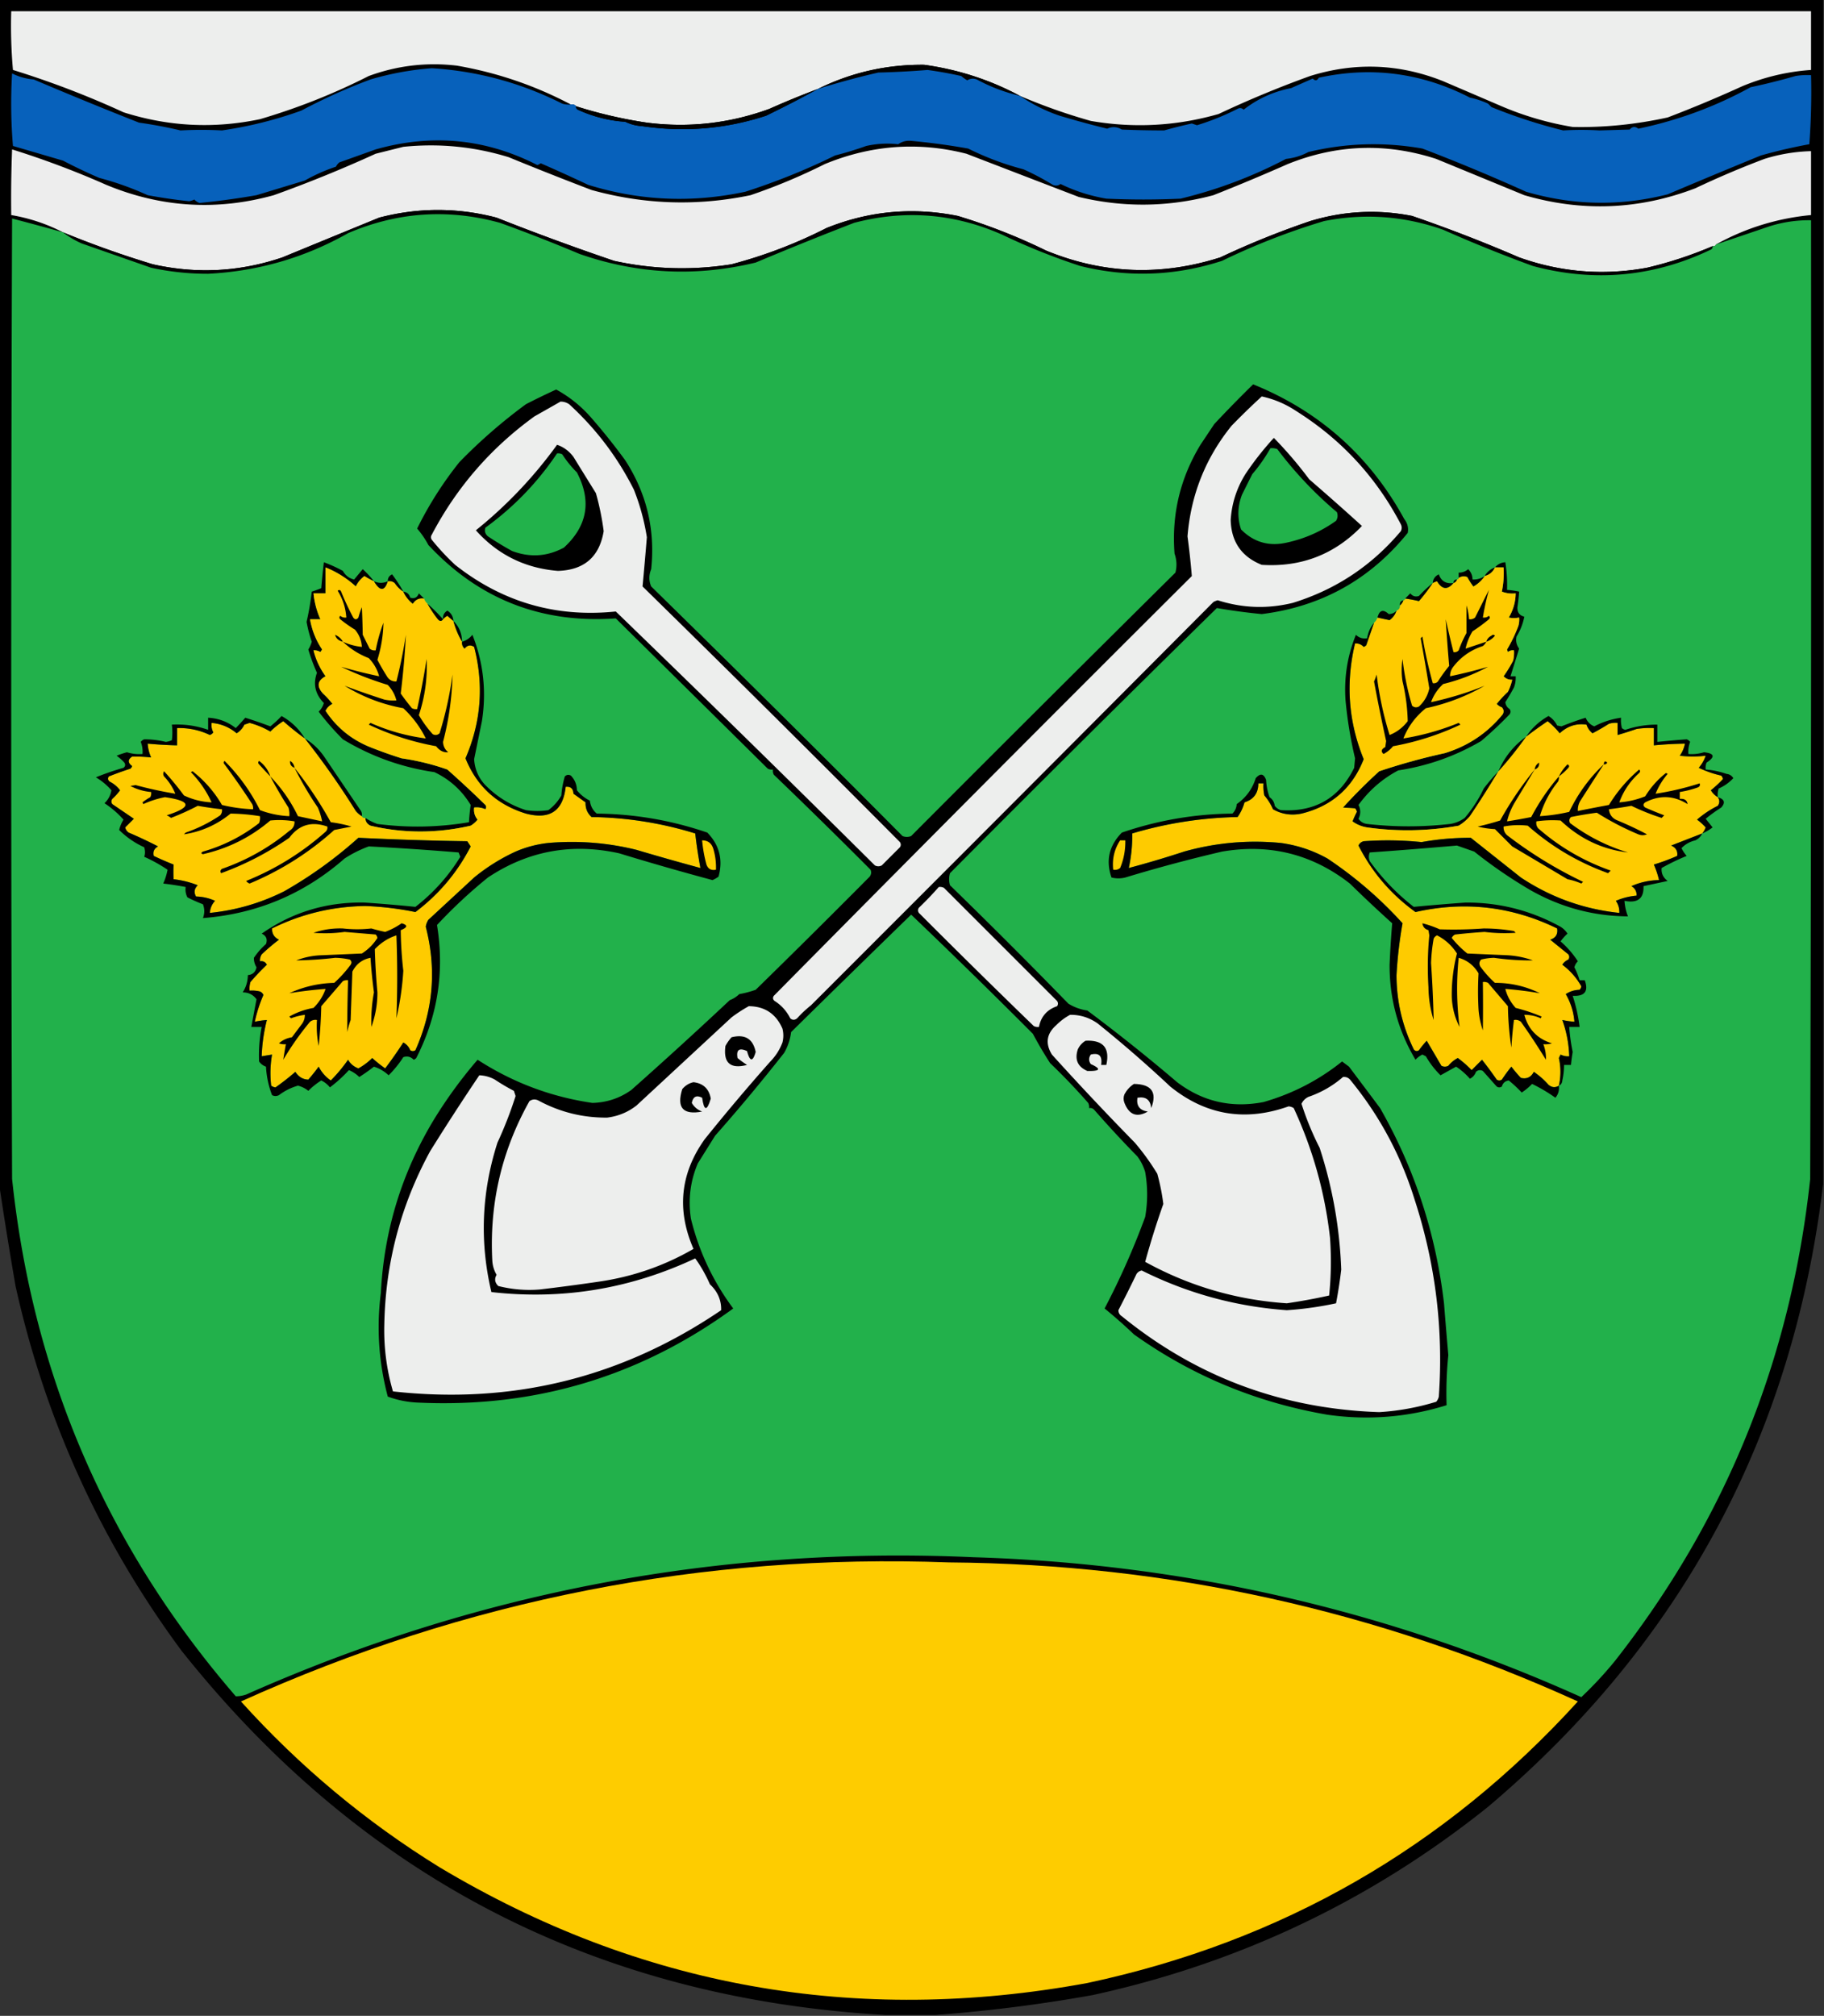 <svg xmlns="http://www.w3.org/2000/svg" width="1056" height="1167" style="shape-rendering:geometricPrecision;text-rendering:geometricPrecision;image-rendering:optimizeQuality;fill-rule:evenodd;clip-rule:evenodd"><rect width="100%" height="100%" fill="#333333" stroke="none"/><path style="opacity:1" d="M-.5-.5h1056v686c-17.5 145.783-82.171 265.95-194 360.5-67.571 54.11-143.904 90.45-229 109-30.335 5.42-60.668 9.26-91 11.5h-29c-167.557-9.65-303.391-79.98-407.5-211-46.857-63.394-78.857-133.727-96-211a2579.057 2579.057 0 0 1-9.5-59V-.5z"/><path style="opacity:1" fill="#edeeed" d="M590.5 55.5c-17.322-9.273-35.822-15.273-55.5-18-21.734-.19-42.234 4.476-61.5 14a501.852 501.852 0 0 0-28 11.5c-23.002 8.422-46.669 11.089-71 8a261.46 261.46 0 0 1-41-9.5c-.709-.904-1.709-1.237-3-1-20.668-10.946-42.668-18.446-66-22.5-17.492-2.057-34.492-.057-51 6-20.164 10.242-41.164 18.575-63 25-26.715 5.601-53.049 4.268-79-4a521.788 521.788 0 0 0-64-24.5 289.875 289.875 0 0 1-1-34h1042v34c-13.84.959-27.17 4.125-40 9.5a736.931 736.931 0 0 1-43 18c-18.41 4.05-36.743 5.883-55 5.5a179.024 179.024 0 0 1-40-11.5 41924.264 41924.264 0 0 0-35-15c-25.294-10.103-50.961-11.103-77-3a610.167 610.167 0 0 0-53 22c-24.35 6.98-49.017 8.314-74 4a332.54 332.54 0 0 1-41-14.5z"/><path style="opacity:1" d="M590.5 55.5a100.504 100.504 0 0 1-25-9.5c-1.941-.743-3.774-.576-5.5.5a20.477 20.477 0 0 1-3.5-2.5 238.358 238.358 0 0 0-19.5-3.5 504.115 504.115 0 0 1-28.5 1.5 449.453 449.453 0 0 0-35 9.5c19.266-9.524 39.766-14.19 61.5-14 19.678 2.727 38.178 8.727 55.5 18z"/><path style="opacity:1" fill="#0761bb" d="M330.5 60.5c1.291-.237 2.291.096 3 1-.131.876.202 1.543 1 2 8.861 4.043 18.028 6.377 27.5 7 3.085 1.479 6.252 2.312 9.5 2.5 24.559 3.662 48.559 1.662 72-6a631.53 631.53 0 0 0 30-15.5 449.453 449.453 0 0 1 35-9.5 504.115 504.115 0 0 0 28.5-1.5c6.34.86 12.84 2.026 19.5 3.5a20.477 20.477 0 0 0 3.5 2.5c1.726-1.076 3.559-1.243 5.5-.5a100.504 100.504 0 0 0 25 9.5c7.065 4.864 14.731 8.697 23 11.5a567.967 567.967 0 0 0 27.5 7.5c2.877-1.33 5.711-1.164 8.5.5 8.273.337 16.44.504 24.5.5a278.781 278.781 0 0 1 16-4l3 1a145.75 145.75 0 0 0 23.5-9.5c1.284-.684 2.451-.517 3.5.5 8.107-6.33 17.274-10.498 27.5-12.5 4.132-1.825 8.299-3.659 12.5-5.5 1.412 1.423 2.579 1.256 3.5-.5 30.438-6.671 59.604-2.838 87.5 11.5a49.583 49.583 0 0 1 10.5 3.5l2 2A301.24 301.24 0 0 0 905 75.5a180.728 180.728 0 0 1 21 0l17.5-.5c1.49-1.772 3.157-1.939 5-.5 23.042-4.823 44.709-12.823 65-24a377.986 377.986 0 0 0 26-6.5c2.98-.498 5.98-.665 9-.5.33 13.35 0 26.683-1 40a301.007 301.007 0 0 0-28 6.5 4559.099 4559.099 0 0 0-54 22.5c-27.515 6.969-54.848 6.469-82-1.5a1108.303 1108.303 0 0 0-60-25c-22.239-3.895-44.239-3.228-66 2-4.031 2.175-8.364 3.508-13 4a263.408 263.408 0 0 1-61 23 462.27 462.27 0 0 1-43 0c-9.297-1.575-18.13-4.408-26.5-8.5-1.388 1.054-2.888 1.22-4.5.5a145.427 145.427 0 0 0-17-9 164.74 164.74 0 0 1-32-12 392.11 392.11 0 0 0-33.5-4.5c-2.609-.125-4.942.542-7 2-6.162-.697-12.329-.363-18.5 1a197.238 197.238 0 0 1-18 5.5c-16.641 8.203-33.975 15.203-52 21-30.884 6.596-61.218 5.262-91-4A1001.378 1001.378 0 0 0 313 94.5a3.942 3.942 0 0 1-2 1c-29.801-15.23-60.968-18.23-93.5-9a6069.007 6069.007 0 0 1-21 7.5 7.253 7.253 0 0 0-2 2.5 101.531 101.531 0 0 0-18 8c-9.278 2.822-18.611 5.656-28 8.5a433.119 433.119 0 0 1-33 4.5 7.293 7.293 0 0 1-3-2c-.946.487-1.946.82-3 1a309.061 309.061 0 0 1-24-3.5 174.186 174.186 0 0 0-28-10 304.527 304.527 0 0 1-21-10c-9.68-2.844-19.347-5.677-29-8.5a294.562 294.562 0 0 1-.5-42A33.659 33.659 0 0 0 19.5 46a2480.148 2480.148 0 0 0 61 25 260.341 260.341 0 0 1 24 4.5c8.043-.43 16.043-.43 24 0a232.35 232.35 0 0 0 46-11.5 333.784 333.784 0 0 1 40-18 169.385 169.385 0 0 1 35.5-6.5c26.452 1.632 51.618 8.465 75.5 20.5 1.634.493 3.301.66 5 .5z"/><path style="opacity:1" d="M473.5 51.5a631.53 631.53 0 0 1-30 15.5c-23.441 7.662-47.441 9.662-72 6-3.248-.188-6.415-1.021-9.5-2.5-9.472-.623-18.639-2.957-27.5-7-.798-.457-1.131-1.124-1-2a261.46 261.46 0 0 0 41 9.5c24.331 3.089 47.998.422 71-8a501.852 501.852 0 0 1 28-11.5z"/><path style="opacity:1" fill="#ededed" d="M993.5 141.5c-.342.838-1.008 1.172-2 1a230.495 230.495 0 0 1-38 12.5c-25.228 4.615-49.895 2.615-74-6a867.454 867.454 0 0 0-62-24c-19.932-3.911-39.599-2.911-59 3a496.471 496.471 0 0 0-52 21c-34.31 10.947-67.977 9.613-101-4a338.156 338.156 0 0 0-51-20c-26.081-5.223-51.414-2.889-76 7a274.615 274.615 0 0 1-55 21c-22.782 3.606-45.449 2.94-68-2a1459.371 1459.371 0 0 1-68-25c-22.665-5.926-45.332-5.926-68 0a32826.48 32826.48 0 0 0-56 23c-24.609 8.36-49.609 9.693-75 4a569.296 569.296 0 0 1-52-18.5c-9.383-4.854-19.383-8.187-30-10-.167-12.671 0-25.338.5-38A512.44 512.44 0 0 1 61.5 107c31.694 13.155 64.027 15.155 97 6a759.167 759.167 0 0 0 59-24l16-4c20.777-2.127 41.11-.127 61 6a2089.556 2089.556 0 0 0 48 19c30.447 8.431 61.114 9.431 92 3a339.849 339.849 0 0 0 43-18c26.876-11.075 54.21-13.075 82-6a111860.37 111860.37 0 0 0 65 25c26.082 6.27 52.082 5.937 78-1 14.408-5.7 28.741-11.7 43-18 28.319-11.416 56.986-12.416 86-3l51 21c33.497 9.769 66.497 8.436 99-4a526.29 526.29 0 0 1 40-17 98.62 98.62 0 0 1 27-4.5v37c-19.64 1.882-37.97 7.548-55 17z"/><path style="opacity:1" d="M991.5 142.5c.131.876-.202 1.543-1 2-33.095 15.842-67.429 19.009-103 9.5a823.075 823.075 0 0 1-52-21c-22.508-7.985-45.508-9.652-69-5a396.544 396.544 0 0 0-59 23c-27.038 8.799-54.371 9.799-82 3a369.82 369.82 0 0 1-45-18c-27.833-12.417-56.499-14.75-86-7a2108.162 2108.162 0 0 0-57 23c-34.504 8.367-68.504 6.7-102-5a973.922 973.922 0 0 0-46-18c-30.065-8.288-59.399-6.288-88 6-25.079 14.189-52.079 22.023-81 23.5a154.179 154.179 0 0 1-33-3.5l-40-14c-4.01-1.711-7.676-3.878-11-6.5a569.296 569.296 0 0 0 52 18.5c25.391 5.693 50.391 4.36 75-4a32826.48 32826.48 0 0 1 56-23c22.668-5.926 45.335-5.926 68 0a1459.371 1459.371 0 0 0 68 25c22.551 4.94 45.218 5.606 68 2a274.615 274.615 0 0 0 55-21c24.586-9.889 49.919-12.223 76-7a338.156 338.156 0 0 1 51 20c33.023 13.613 66.69 14.947 101 4a496.471 496.471 0 0 1 52-21c19.401-5.911 39.068-6.911 59-3a867.454 867.454 0 0 1 62 24c24.105 8.615 48.772 10.615 74 6a230.495 230.495 0 0 0 38-12.5z"/><path style="opacity:1" fill="#22b14b" d="M991.5 142.5c.992.172 1.658-.162 2-1 10.3-3.475 20.63-6.975 31-10.5a75.79 75.79 0 0 1 24-3.5c.17 185 0 370-.5 555-11.14 104.155-48.805 197.155-113 279a220.796 220.796 0 0 1-19.5 21c-111.808-50.282-229.141-77.282-352-81-146.623-6.556-286.957 19.944-421 79.5-2.029.681-4.029 1.014-6 1C62.142 896.011 18.975 796.178 7 682.5a77283.864 77283.864 0 0 1 0-556c9.886 2.575 19.72 5.241 29.5 8 3.324 2.622 6.99 4.789 11 6.5l40 14a154.179 154.179 0 0 0 33 3.5c28.921-1.477 55.921-9.311 81-23.5 28.601-12.288 57.935-14.288 88-6a973.922 973.922 0 0 1 46 18c33.496 11.7 67.496 13.367 102 5a2108.162 2108.162 0 0 1 57-23c29.501-7.75 58.167-5.417 86 7a369.82 369.82 0 0 0 45 18c27.629 6.799 54.962 5.799 82-3a396.544 396.544 0 0 1 59-23c23.492-4.652 46.492-2.985 69 5a823.075 823.075 0 0 0 52 21c35.571 9.509 69.905 6.342 103-9.5.798-.457 1.131-1.124 1-2z"/><path style="opacity:1" d="M725.5 222.5c38.422 15.587 67.588 41.587 87.5 78 1.885 2.414 2.552 5.081 2 8-21.836 27.002-50.003 42.669-84.5 47a353.023 353.023 0 0 1-26-3.5A16757.318 16757.318 0 0 0 550 505.5a12.494 12.494 0 0 0 0 7 3497.317 3497.317 0 0 1 68.5 68.5c3.345 2.091 7.012 3.424 11 4a1018.972 1018.972 0 0 1 52 41.5c14.834 11.248 31.5 15.081 50 11.5 16.806-4.819 31.973-12.652 45.5-23.5 1.338 1.006 2.671 2.006 4 3 6.06 8.045 12.06 16.045 18 24 19.933 34.939 32.266 72.606 37 113a3928.263 3928.263 0 0 0 2.5 30 218.67 218.67 0 0 0-1 29c-22.519 7.003-45.519 8.837-69 5.5-41.08-7.066-78.414-22.566-112-46.5a285.415 285.415 0 0 0-17-15 439.181 439.181 0 0 0 23.5-53c1.507-8.696 1.507-17.363 0-26a28.53 28.53 0 0 0-4.5-9 659 659 0 0 1-25-27c-.825-.886-1.825-1.219-3-1a4.934 4.934 0 0 0-.5-3 358.415 358.415 0 0 0-22-23 219.124 219.124 0 0 1-10-17 4047.886 4047.886 0 0 0-70.5-69 15388.803 15388.803 0 0 0-69.5 68 31.941 31.941 0 0 1-4 12 1080.555 1080.555 0 0 1-40 48l-10 16c-4.349 10.214-5.682 20.881-4 32 4.67 19.006 12.837 36.339 24.5 52-54.027 39.39-114.694 57.556-182 54.5-6.23-.204-12.23-1.371-18-3.5-5.236-19.777-6.569-39.777-4-60 1.812-35.856 11.979-69.19 30.5-100a266.616 266.616 0 0 1 25.5-35c20.345 13.171 42.512 21.504 66.5 25 8.34-.239 15.84-2.739 22.5-7.5a2737.915 2737.915 0 0 0 57-52 15.872 15.872 0 0 0 5.5-3.5 58.03 58.03 0 0 0 9.5-2.5 6146.344 6146.344 0 0 0 66-65.5c.928-1.268 1.095-2.601.5-4a3438.75 3438.75 0 0 0-56-55 4.934 4.934 0 0 1-.5-3 4.934 4.934 0 0 1-3-.5 108697.172 108697.172 0 0 0-88-87c-43.08 3.041-79.246-11.126-108.5-42.5a50.67 50.67 0 0 0-6.5-9.5 210.203 210.203 0 0 1 24.5-38.5 308.243 308.243 0 0 1 38.5-33.5 422.385 422.385 0 0 1 17.5-8.5c7.55 4.124 14.217 9.457 20 16a358.354 358.354 0 0 1 20 25c12.4 19.208 17.4 40.208 15 63-1.397 3.432-1.397 6.765 0 10A14808.583 14808.583 0 0 1 522.5 484c1.667.667 3.333.667 5 0a32811.81 32811.81 0 0 1 153-152.5c.952-3.661.785-7.328-.5-11-1.763-22.614 3.237-43.614 15-63l8-12a728.541 728.541 0 0 1 22.5-23z"/><path style="opacity:1" fill="#edeeed" d="M730.5 229.5c7.158 1.557 13.825 4.39 20 8.5 26.082 16.414 46.249 38.247 60.5 65.5.667 1.333.667 2.667 0 4-16.776 19.969-37.609 33.803-62.5 41.5-14.644 3.595-29.144 3.095-43.5-1.5-.873.235-1.707.569-2.5 1a121828.023 121828.023 0 0 1-233 233.5 67.02 67.02 0 0 0-8 7.5c-1.391 1.145-2.724 1.145-4 0-2.083-4.17-5.083-7.504-9-10-1.083-.865-1.249-1.865-.5-3a41461.361 41461.361 0 0 1 242-243 437.359 437.359 0 0 0-2.5-23c1.957-24.055 10.457-45.389 25.5-64a418.271 418.271 0 0 1 17.5-17z"/><path style="opacity:1" fill="#edeeed" d="M324.5 232.5c1.808-.009 3.475.491 5 1.5 15.566 14.226 28.066 30.726 37.5 49.5a128.533 128.533 0 0 1 7.5 27.5 2334.918 2334.918 0 0 1-2.5 28.5 15532.806 15532.806 0 0 1 149 148c.667 1 .667 2 0 3L510.5 501c-1.333.667-2.667.667-4 0a15538.41 15538.41 0 0 0-150-147c-34.62 3.594-65.62-5.406-93-27a138.27 138.27 0 0 1-13.5-14.5c-.667-1-.667-2 0-3 14.411-27.42 34.244-50.253 59.5-68.5a4616.632 4616.632 0 0 0 15-8.5z"/><path style="opacity:1" d="M737.5 253.5a236.305 236.305 0 0 1 20.5 24 1626.604 1626.604 0 0 1 30.5 27c-15.793 16.434-35.126 23.934-58 22.5-11.675-4.667-17.675-13.334-18-26 .61-9.498 3.443-18.332 8.5-26.5a172.384 172.384 0 0 1 16.5-21zM322.5 257.5c3.802 1.279 6.969 3.612 9.5 7 4.302 6.98 8.635 13.98 13 21a153.406 153.406 0 0 1 4.5 22c-2.465 14.876-11.298 22.543-26.5 23-19.032-1.555-34.865-9.388-47.5-23.5a254.56 254.56 0 0 0 47-49.5z"/><path style="opacity:1" fill="#22b24b" d="M735.5 259.5a8.43 8.43 0 0 1 4 .5 223.721 223.721 0 0 0 34.5 36.5c.651 1.735.485 3.402-.5 5-8.431 6.046-17.764 10.213-28 12.5-10.504 2.55-19.504.05-27-7.5-2.192-6.653-2.026-13.32.5-20 1.966-3.98 3.966-7.98 6-12a95.422 95.422 0 0 0 10.5-15zM322.5 262.5a4.934 4.934 0 0 1 3 .5 63.698 63.698 0 0 0 8.5 10.5c8.618 16.463 6.118 30.963-7.5 43.5-9.617 5.21-19.617 5.877-30 2a188.002 188.002 0 0 1-14-8.5c-1.624-1.369-2.124-3.036-1.5-5 16.418-11.917 30.251-26.25 41.5-43z"/><path style="opacity:1" d="M216.5 336.5a44.053 44.053 0 0 1-5.5-3c-2.117 1.532-3.784 3.532-5 6-5.23-4.751-11.064-8.418-17.5-11v15h-7c.537 5.266 1.87 10.266 4 15h-6c1.08 6.329 3.414 12.162 7 17.5l-1 1.5a6.846 6.846 0 0 0-4-1c1.362 5.405 3.696 10.405 7 15-4.744 2.516-5.244 5.849-1.5 10a46.607 46.607 0 0 1 5.5 6c-1.807.895-3.14 2.228-4 4 6.573 9.985 15.573 17.151 27 21.5a256.918 256.918 0 0 0 17 6 139.843 139.843 0 0 1 26.5 6.5 615.675 615.675 0 0 1 21.5 20c1.083.865 1.249 1.865.5 3-2.041-.923-4.208-1.256-6.5-1-.338 2.657.329 4.99 2 7a14.84 14.84 0 0 1-4 3.5c-19.54 4.49-38.874 4.49-58 0-1.939-.908-2.939-2.408-3-4.5a30.66 30.66 0 0 0 7 3.5c17.738 2.308 35.405 1.975 53-1a129.13 129.13 0 0 1 1-10c-5.116-8.451-12.116-14.784-21-19-18.975-2.769-36.642-9.102-53-19a156.203 156.203 0 0 1-14-16 11.787 11.787 0 0 0 3-5c-5.02-5.178-6.353-11.011-4-17.5a108.996 108.996 0 0 1-5-13.5 16.252 16.252 0 0 0 2-4.5 74.226 74.226 0 0 1-3-11.5 158.914 158.914 0 0 0 3-17.5 66.678 66.678 0 0 0 5.5-2c.411-5.019.911-10.019 1.5-15a80.964 80.964 0 0 1 11 5c1.441 2.607 3.607 4.274 6.5 5a728.46 728.46 0 0 0 5-6c2.466 2.258 4.633 4.591 6.5 7zM867.5 446.5a546.785 546.785 0 0 1-16.5 26 25.55 25.55 0 0 1-6.5 5.5c-17.763 3.16-35.429 3.493-53 1a19.15 19.15 0 0 1-8.5-3.5c.648-1.732 1.482-3.565 2.5-5.5a3.943 3.943 0 0 0-1-2 390.752 390.752 0 0 1-7-.5 312.322 312.322 0 0 1 21-21 362.066 362.066 0 0 1 38-10.5c13.5-4.157 24.666-11.657 33.5-22.5.781-1.444.614-2.777-.5-4a7.293 7.293 0 0 1-3-2 64.292 64.292 0 0 1 6.5-7 31.774 31.774 0 0 0 2.5-7c-1.984.117-3.65-.55-5-2a77.927 77.927 0 0 0 5.5-9c.495-1.973.662-3.973.5-6-1.322-.17-2.489.163-3.5 1l-.5-1.5a83.97 83.97 0 0 0 6.5-13.5 12.93 12.93 0 0 0 .5-5c-2.174.42-4.174.42-6 0 2.578-4.314 3.912-8.981 4-14a16.873 16.873 0 0 1-8-1 53.775 53.775 0 0 0 1-14h-5c1.53-1.846 3.53-2.846 6-3a84.029 84.029 0 0 1 1 16c2.361.174 4.694.507 7 1a103.137 103.137 0 0 1-1 9c-.147 2.972 1.187 4.806 4 5.5a34.2 34.2 0 0 1-4.5 11.5c-.569 2.514-.069 4.848 1.5 7-1.673 5.368-3.34 10.702-5 16h3a15.894 15.894 0 0 1-1 6.5 126.622 126.622 0 0 1-5 8.5c.203 1.708 1.036 3.041 2.5 4 .667 1 .667 2 0 3a219.735 219.735 0 0 1-16.5 15.5c-14.86 8.72-30.86 14.387-48 17-9.209 4.875-16.876 11.541-23 20 1.333 2.667 1.333 5.333 0 8 1.182 1.735 2.849 2.735 5 3a210.751 210.751 0 0 0 48 0 19.15 19.15 0 0 0 8.5-3.5 76.511 76.511 0 0 0 11-17 126.4 126.4 0 0 1 8.5-10z"/><path style="opacity:1" fill="#fecb00" d="M216.5 336.5c3.469 5.861 6.135 5.861 8 0 1.478-.262 2.811.071 4 1 1.403 2.07 3.07 3.737 5 5 1.213 2.725 3.046 5.059 5.5 7 1.509-2.419 3.675-3.419 6.5-3 .432 1.21 1.099 2.21 2 3a67.904 67.904 0 0 0 6 9c1.114 1.276 2.114 1.276 3 0 .656-.778 1.489-1.444 2.5-2a124.15 124.15 0 0 0 3.5 3c1.155 4.297 2.821 8.297 5 12-.188 1.603.312 2.937 1.5 4 1.555-2.015 3.389-2.348 5.5-1 5.711 22.062 4.044 43.562-5 64.5 6.508 16.17 18.175 26.836 35 32 13.82 3.653 21.486-1.514 23-15.5 2.888-.28 4.388 1.053 4.5 4l7 5c-.135 3.438 1.032 6.272 3.5 8.5 20.471.292 40.471 3.459 60 9.5a302.903 302.903 0 0 0 3 20 1549.188 1549.188 0 0 1-37-10.5c-16.766-4.153-33.766-5.487-51-4a65.172 65.172 0 0 0-19 5 111.19 111.19 0 0 0-24 15L248 532.5a10.258 10.258 0 0 0-1.5 4c6.327 24.581 4.327 48.414-6 71.5-1 .667-2 .667-3 0-.805-1.972-2.139-3.472-4-4.5a245.51 245.51 0 0 1-10.5 15 72.925 72.925 0 0 1-7.5-6 35.01 35.01 0 0 1-8 6c-2.582-.911-4.582-2.577-6-5a86.79 86.79 0 0 1-10 12c-3.023-2.1-5.356-4.766-7-8a114.122 114.122 0 0 1-6 7.5c-3.142-.088-5.642-1.588-7.5-4.5a138.032 138.032 0 0 1-11.5 9 4.933 4.933 0 0 1-2.5-1 62.858 62.858 0 0 1 .5-18l-6 1a98.26 98.26 0 0 1 3-21 51.569 51.569 0 0 0-7 1 84.057 84.057 0 0 1 5-15.5c-.405-.945-1.072-1.612-2-2a18.453 18.453 0 0 0-6-.5 12.93 12.93 0 0 1 .5-5 135.23 135.23 0 0 1 9.5-10c-.82-1.611-2.154-2.278-4-2a6.846 6.846 0 0 1 1-4 120.678 120.678 0 0 1 10-8.5c-2.744-1.324-4.077-3.491-4-6.5 16.921-8.396 34.921-12.729 54-13a178.115 178.115 0 0 1 29 3.5c13.612-10.271 24.279-22.938 32-38l-2-3a1853.98 1853.98 0 0 1-63-2 245.899 245.899 0 0 1-43 31c-13.58 6.811-27.914 10.978-43 12.5.173-2.679 1.173-5.013 3-7-3.463-1.562-7.13-2.395-11-2.5-1.366-2.382-1.033-4.548 1-6.5a53.92 53.92 0 0 0-14-3.5 83.1 83.1 0 0 1 0-8.5 177.584 177.584 0 0 1-11.5-5c-.597-2.424.237-4.257 2.5-5.5a247.964 247.964 0 0 0-17-8c-1.074-.739-1.74-1.739-2-3l5-5-12.5-8.5c-.667-1-.667-2 0-3a31.83 31.83 0 0 0 4.5-5 16.626 16.626 0 0 0-6-5c-1.083-.865-1.25-1.865-.5-3 4.098-1.63 8.265-3.13 12.5-4.5.457-.414.79-.914 1-1.5-2.579-1.938-2.579-3.771 0-5.5a88.939 88.939 0 0 1 11 .5c-1.14-2.504-1.806-5.17-2-8 5.652.532 11.319.865 17 1v-10c6.667-.2 13 1.133 19 4a4.457 4.457 0 0 0 2-1.5c-.906-1.699-1.239-3.533-1-5.5 5.457.478 10.29 2.478 14.5 6 1.944-1.188 3.444-2.854 4.5-5l3-1a47.52 47.52 0 0 1 12 5 45.662 45.662 0 0 1 7.5-6 168.79 168.79 0 0 0 12.5 10 469.874 469.874 0 0 1 29.5 42 14.698 14.698 0 0 0 3.5 3c.342.838 1.008 1.172 2 1 .061 2.092 1.061 3.592 3 4.5 19.126 4.49 38.46 4.49 58 0a14.84 14.84 0 0 0 4-3.5c-1.671-2.01-2.338-4.343-2-7 2.292-.256 4.459.077 6.5 1 .749-1.135.583-2.135-.5-3a615.675 615.675 0 0 0-21.5-20 139.843 139.843 0 0 0-26.5-6.5 256.918 256.918 0 0 1-17-6c-11.427-4.349-20.427-11.515-27-21.5.86-1.772 2.193-3.105 4-4a46.607 46.607 0 0 0-5.5-6c-3.744-4.151-3.244-7.484 1.5-10-3.304-4.595-5.638-9.595-7-15a6.846 6.846 0 0 1 4 1l1-1.5c-3.586-5.338-5.92-11.171-7-17.5h6c-2.13-4.734-3.463-9.734-4-15h7v-15c6.436 2.582 12.27 6.249 17.5 11 1.216-2.468 2.883-4.468 5-6a44.053 44.053 0 0 0 5.5 3z"/><path style="opacity:1" d="M865.5 328.5c-1.138 2.586-3.138 4.253-6 5 1.391-2.39 3.391-4.057 6-5z"/><path style="opacity:1" fill="#fecb00" d="M865.5 328.5h5c.277 4.733-.057 9.4-1 14a16.873 16.873 0 0 0 8 1c-.088 5.019-1.422 9.686-4 14 1.826.42 3.826.42 6 0a12.93 12.93 0 0 1-.5 5 83.97 83.97 0 0 1-6.5 13.5l.5 1.5c1.011-.837 2.178-1.17 3.5-1a18.453 18.453 0 0 1-.5 6 77.927 77.927 0 0 1-5.5 9c1.35 1.45 3.016 2.117 5 2a31.774 31.774 0 0 1-2.5 7 64.292 64.292 0 0 0-6.5 7 7.293 7.293 0 0 0 3 2c1.114 1.223 1.281 2.556.5 4-8.834 10.843-20 18.343-33.5 22.5a362.066 362.066 0 0 0-38 10.5 312.322 312.322 0 0 0-21 21c2.172.176 4.505.343 7 .5a3.943 3.943 0 0 1 1 2c-1.018 1.935-1.852 3.768-2.5 5.5a19.15 19.15 0 0 0 8.5 3.5c17.571 2.493 35.237 2.16 53-1a25.55 25.55 0 0 0 6.5-5.5 546.785 546.785 0 0 0 16.5-26 230.39 230.39 0 0 0 16-20 240.982 240.982 0 0 1 12.5-9 45.825 45.825 0 0 1 7 7c4.491-4.182 9.657-5.849 15.5-5 .685 2.047 1.851 3.714 3.5 5 3.232-1.7 6.399-3.534 9.5-5.5a12.93 12.93 0 0 1 5-.5v7a209.096 209.096 0 0 0 11-3.5 50.464 50.464 0 0 1 10-.5v10a224.832 224.832 0 0 1 18-1c-.48 2.505-1.48 4.838-3 7 4.949.596 9.949.596 15 0-.857 2.543-2.19 4.877-4 7a59.974 59.974 0 0 0 13 4.5 3.943 3.943 0 0 1 1 2 66.239 66.239 0 0 1-7 6.5c1.021 1.688 2.355 3.021 4 4 1.166 1.666 1.166 3.333 0 5a56.76 56.76 0 0 0-12 8 32.298 32.298 0 0 1 5 4.5 11.803 11.803 0 0 1-2 3.5c-5.951 2.32-11.951 4.653-18 7 2.75 1.216 3.917 3.216 3.5 6a119.292 119.292 0 0 1-13.5 5 52.174 52.174 0 0 1 3 9c-5.621.09-10.955 1.257-16 3.5 2.107 1.264 3.107 3.097 3 5.5a38.733 38.733 0 0 0-12 3c1.446 2.118 2.113 4.451 2 7-20.682-2.172-39.682-9.005-57-20.5l-29-23a159.337 159.337 0 0 0-28.5 2.5 193.65 193.65 0 0 0-33.5-.5c-1.41.368-2.41 1.201-3 2.5 7.825 15.434 18.825 28.268 33 38.5 28.476-6.447 55.809-3.281 82 9.5.526 3.308-.807 5.474-4 6.5l10.5 8.5c.667 1 .667 2 0 3-1.487.655-2.653 1.655-3.5 3a39.579 39.579 0 0 1 11 12.5 3.943 3.943 0 0 1-1 2c-2.951.096-5.618.929-8 2.5 2.881 4.974 4.547 10.307 5 16a51.569 51.569 0 0 1-7-1 67.653 67.653 0 0 1 4 21 9.108 9.108 0 0 1-5-1l-1 2a35.976 35.976 0 0 1 0 16c-2.044 1.278-4.044 1.112-6-.5a45.255 45.255 0 0 0-8.5-7.5c-1.613 3.144-4.113 4.31-7.5 3.5a80.499 80.499 0 0 1-5.5-6.5 95.523 95.523 0 0 0-5.5 7.5c-1 .667-2 .667-3 0a211.101 211.101 0 0 0-8.5-11.5l-6 6a64.102 64.102 0 0 0-8-7 17.712 17.712 0 0 0-5.5 4.5c-1.333.667-2.667.667-4 0l-8.5-14.5a55.747 55.747 0 0 0-4.5 5.5c-1.135.749-2.135.583-3-.5-6.638-13.553-9.971-27.886-10-43a249.782 249.782 0 0 1 3.5-30 233.104 233.104 0 0 0-43.5-37.5c-8.422-4.69-17.422-7.69-27-9-18.992-1.824-37.658-.157-56 5a580.157 580.157 0 0 1-32 9.5 86.098 86.098 0 0 0 2-20 228.54 228.54 0 0 1 61-9.5 27.505 27.505 0 0 0 4-8.5c5.354-1.706 8.02-5.373 8-11h3c-.163 2.357.003 4.69.5 7a31.317 31.317 0 0 1 5 8c5.121 2.889 10.621 3.723 16.5 2.5 17.447-4.281 29.447-14.781 36-31.5-8.841-21.635-10.508-43.968-5-67 1.984-.117 3.65.55 5 2a3.647 3.647 0 0 0 1.5-1c1.514-4.355 3.014-8.688 4.5-13 .901-.79 1.568-1.79 2-3 2.408.561 4.741 1.061 7 1.5 1.964-1.451 3.297-3.284 4-5.5 1.406-.473 2.073-1.473 2-3 .901-.79 1.568-1.79 2-3 .667 0 1-.333 1-1a82.6 82.6 0 0 1 8 1.5 114.185 114.185 0 0 0 8-10.5 11.123 11.123 0 0 1 2.5-1c2.856 4.804 6.023 5.138 9.5 1 1-.333 1.667-1 2-2 .667 0 1-.333 1-1 1.568-.973 3.235-1.14 5-.5a47.02 47.02 0 0 0 3.5 5.5c2.664-1.498 4.83-3.498 6.5-6 2.862-.747 4.862-2.414 6-5z"/><path style="opacity:1" d="M859.5 333.5c-1.67 2.502-3.836 4.502-6.5 6a47.02 47.02 0 0 1-3.5-5.5c-1.765-.64-3.432-.473-5 .5v-3c2.082.028 3.916-.639 5.5-2 1.669 1.669 2.502 3.669 2.5 6 2.608.1 4.942-.567 7-2zM233.5 342.5c-1.93-1.263-3.597-2.93-5-5-1.189-.929-2.522-1.262-4-1-.039-1.859.794-3.192 2.5-4a80.823 80.823 0 0 1 6.5 10zM841.5 337.5c-3.477 4.138-6.644 3.804-9.5-1-.902.243-1.735.577-2.5 1 .162-2.324 1.328-3.991 3.5-5 1.414 3.98 4.247 5.646 8.5 5zM843.5 335.5c-.333 1-1 1.667-2 2 0-1.333.667-2 2-2zM216.5 336.5c2.704 1.214 5.371 1.214 8 0-1.865 5.861-4.531 5.861-8 0zM829.5 337.5a114.185 114.185 0 0 1-8 10.5 82.6 82.6 0 0 0-8-1.5l3-3c1.354 1.684 3.021 2.184 5 1.5a82.384 82.384 0 0 1 8-7.5zM198.5 371.5a34.48 34.48 0 0 0 11 3c-.215-3.766-1.549-7.1-4-10a74.565 74.565 0 0 1-8.5-6c-.667-.667-.667-1.333 0-2 1.011.837 2.178 1.17 3.5 1-.378-5.588-2.045-10.755-5-15.5.832-.688 1.498-.521 2 .5 2.06 5.12 4.393 10.12 7 15 1 1.333 2 1.333 3 0a51.28 51.28 0 0 1 2-6c.247 5.274.413 10.608.5 16l4 8c1.011.837 2.178 1.17 3.5 1a99.084 99.084 0 0 1 4.5-16c-.143 7.253-1.31 14.42-3.5 21.5 1.7 3.232 3.534 6.399 5.5 9.5 1.264 2.107 3.097 3.107 5.5 3a287.854 287.854 0 0 0 5.5-27 494.852 494.852 0 0 1-3 34 126.282 126.282 0 0 0 6.5 8.5 4.934 4.934 0 0 0 3 .5 441.811 441.811 0 0 0 5.5-29c.512 11.095-.988 21.928-4.5 32.5a63.989 63.989 0 0 0 8 11c1.444.781 2.777.614 4-.5a207.513 207.513 0 0 0 7.5-34 168.806 168.806 0 0 1-5.5 39c.098 2.437 1.098 4.437 3 6-2.716.232-5.049-.935-7-3.5a156.03 156.03 0 0 1-39-12.5l1-1a114.534 114.534 0 0 0 32 9c-3.203-6.529-7.537-12.362-13-17.5-12.181-2.208-23.515-6.541-34-13a517.882 517.882 0 0 0 23 8c2.31.497 4.643.663 7 .5-.862-3.385-2.528-6.385-5-9a189.15 189.15 0 0 1-27-10.5 283.717 283.717 0 0 0 22 5.5c-1.072-3.971-3.072-7.471-6-10.5-5.688-2.209-10.688-5.376-15-9.5zM860.5 371.5c-.453.958-1.119 1.792-2 2.5-7.196 2.34-13.029 6.507-17.5 12.5-1.009 1.525-1.509 3.192-1.5 5a282.023 282.023 0 0 0 22-5.5 108.88 108.88 0 0 1-26 10c-3.239 3.001-5.572 6.501-7 10.5 10.745-2.307 21.078-5.474 31-9.5a116.967 116.967 0 0 1-34 13c-5.952 4.782-10.285 10.615-13 17.5a145.823 145.823 0 0 0 32-9l1 1c-12.417 5.861-25.417 10.027-39 12.5a17.712 17.712 0 0 1-5.5 4.5c-1.659-1.454-1.326-2.787 1-4l.5-3.5a1051.729 1051.729 0 0 1-7-34.5 28.931 28.931 0 0 0 1.5-4 195.537 195.537 0 0 0 7.5 35c4.142-1.62 7.642-4.286 10.5-8a109.113 109.113 0 0 0-3-23 42.479 42.479 0 0 1 0-13c.982 8.964 2.815 17.964 5.5 27 1.223 1.114 2.556 1.281 4 .5 3.109-2.833 5.109-6.333 6-10.5a1517.242 1517.242 0 0 0-5-29l1-1a263.508 263.508 0 0 0 6 27c1.175.219 2.175-.114 3-1a86.097 86.097 0 0 1 6.5-9c-.773-8.98-1.44-17.98-2-27a627.836 627.836 0 0 0 4.5 19c1.175.219 2.175-.114 3-1a67.93 67.93 0 0 1 4.5-10v-16a34.033 34.033 0 0 1 1.5 8c1.322.17 2.489-.163 3.5-1l8-16a148.611 148.611 0 0 0-3.5 16c1.322.17 2.489-.163 3.5-1 .667.667.667 1.333 0 2a97.31 97.31 0 0 1-9.5 7 32.24 32.24 0 0 0-4 10l12-4zM233.5 342.5c2.064.262 3.397 1.429 4 3.5 2.406.779 4.073-.054 5-2.5l3 3c-2.825-.419-4.991.581-6.5 3-2.454-1.941-4.287-4.275-5.5-7zM812.5 347.5c-.432 1.21-1.099 2.21-2 3-.215-1.679.452-2.679 2-3zM247.5 349.5a105.856 105.856 0 0 1 9 9c-.886 1.276-1.886 1.276-3 0a67.904 67.904 0 0 1-6-9zM262.5 359.5a124.15 124.15 0 0 1-3.5-3c-1.011.556-1.844 1.222-2.5 2-.216-2.181.617-3.847 2.5-5 2.188 1.389 3.354 3.389 3.5 6zM808.5 353.5c-.703 2.216-2.036 4.049-4 5.5a193.924 193.924 0 0 1-7-1.5c1.114-4.312 3.281-4.979 6.5-2 1.833-.019 3.333-.685 4.5-2zM262.5 359.5c3.29 3.256 4.957 7.256 5 12-2.179-3.703-3.845-7.703-5-12z"/><path style="opacity:1" d="M795.5 360.5a5089.852 5089.852 0 0 1-4.5 13 3.647 3.647 0 0 1-1.5 1c-1.35-1.45-3.016-2.117-5-2-5.508 23.032-3.841 45.365 5 67-6.553 16.719-18.553 27.219-36 31.5-5.879 1.223-11.379.389-16.5-2.5a31.317 31.317 0 0 0-5-8 24.935 24.935 0 0 1-.5-7h-3c.02 5.627-2.646 9.294-8 11a27.505 27.505 0 0 1-4 8.5 228.54 228.54 0 0 0-61 9.5 86.098 86.098 0 0 1-2 20 580.157 580.157 0 0 0 32-9.5c18.342-5.157 37.008-6.824 56-5 9.578 1.31 18.578 4.31 27 9a233.104 233.104 0 0 1 43.5 37.5 249.782 249.782 0 0 0-3.5 30c.029 15.114 3.362 29.447 10 43 .865 1.083 1.865 1.249 3 .5a55.747 55.747 0 0 1 4.5-5.5l8.5 14.5c1.333.667 2.667.667 4 0a17.712 17.712 0 0 1 5.5-4.5 64.102 64.102 0 0 1 8 7l6-6a211.101 211.101 0 0 1 8.5 11.5c1 .667 2 .667 3 0a95.523 95.523 0 0 1 5.5-7.5 80.499 80.499 0 0 0 5.5 6.5c3.387.81 5.887-.356 7.5-3.5a45.255 45.255 0 0 1 8.5 7.5c1.956 1.612 3.956 1.778 6 .5.338 2.657-.329 4.99-2 7a91.667 91.667 0 0 0-13.5-8 36.575 36.575 0 0 1-6 5 72.344 72.344 0 0 0-7.5-7c-2.069.285-3.402 1.452-4 3.5-1 .667-2 .667-3 0l-8-9c-1.444-.781-2.777-.614-4 .5-.637 1.803-1.803 3.136-3.5 4a39.591 39.591 0 0 0-8-7l-9 5c-3.286-3.2-6.12-6.867-8.5-11l-2-1a13.049 13.049 0 0 0-4 3c-10.063-16.868-15.063-35.202-15-55 .336-7.911.836-15.911 1.5-24a793.765 793.765 0 0 1-24.5-23c-21.799-17.034-46.465-23.2-74-18.5a883.64 883.64 0 0 0-56 15 16.242 16.242 0 0 1-8 0c-3.402-9.818-1.402-18.484 6-26 20.742-7.106 42.076-10.773 64-11 1.504-1.491 2.337-3.324 2.5-5.5 5.375-3.75 9.041-8.75 11-15 2.635-3.006 4.635-2.672 6 1a34.78 34.78 0 0 0 2 10c1.74 1.216 2.74 2.882 3 5a6.978 6.978 0 0 0 3.5 2.5c19.658 1.257 33.825-6.91 42.5-24.5l.5-5.5a245.327 245.327 0 0 1-5.5-33.5c-.942-13.13 1.058-25.796 6-38 1.789 1.729 3.956 2.396 6.5 2 .559-3.443 1.893-6.443 4-9zM198.5 371.5c-2.441-.584-3.941-1.917-4.5-4 1.992.828 3.492 2.161 4.5 4zM176.5 427.5a168.79 168.79 0 0 1-12.5-10 45.662 45.662 0 0 0-7.5 6 47.52 47.52 0 0 0-12-5l-3 1c-1.056 2.146-2.556 3.812-4.5 5-4.21-3.522-9.043-5.522-14.5-6-.239 1.967.094 3.801 1 5.5a4.457 4.457 0 0 1-2 1.5c-6-2.867-12.333-4.2-19-4v10a242.956 242.956 0 0 1-17-1c.194 2.83.86 5.496 2 8a88.939 88.939 0 0 0-11-.5c-2.579 1.729-2.579 3.562 0 5.5a3.646 3.646 0 0 1-1 1.5 202.088 202.088 0 0 0-12.5 4.5c-.75 1.135-.583 2.135.5 3a16.626 16.626 0 0 1 6 5 31.83 31.83 0 0 1-4.5 5c-.667 1-.667 2 0 3l12.5 8.5-5 5c.26 1.261.926 2.261 2 3a247.964 247.964 0 0 1 17 8c-2.263 1.243-3.097 3.076-2.5 5.5a177.584 177.584 0 0 0 11.5 5 83.1 83.1 0 0 0 0 8.5 53.92 53.92 0 0 1 14 3.5c-2.033 1.952-2.366 4.118-1 6.5 3.87.105 7.537.938 11 2.5-1.827 1.987-2.827 4.321-3 7 15.086-1.522 29.42-5.689 43-12.5a245.899 245.899 0 0 0 43-31 1853.98 1853.98 0 0 0 63 2l2 3c-7.721 15.062-18.388 27.729-32 38a178.115 178.115 0 0 0-29-3.5c-19.079.271-37.079 4.604-54 13-.077 3.009 1.256 5.176 4 6.5a120.678 120.678 0 0 0-10 8.5 6.846 6.846 0 0 0-1 4c1.846-.278 3.18.389 4 2a135.23 135.23 0 0 0-9.5 10 12.93 12.93 0 0 0-.5 5 18.453 18.453 0 0 1 6 .5c.928.388 1.595 1.055 2 2a84.057 84.057 0 0 0-5 15.5 51.569 51.569 0 0 1 7-1 98.26 98.26 0 0 0-3 21l6-1a62.858 62.858 0 0 0-.5 18 4.933 4.933 0 0 0 2.5 1 138.032 138.032 0 0 0 11.5-9c1.858 2.912 4.358 4.412 7.5 4.5a114.122 114.122 0 0 0 6-7.5c1.644 3.234 3.977 5.9 7 8a86.79 86.79 0 0 0 10-12c1.418 2.423 3.418 4.089 6 5a35.01 35.01 0 0 0 8-6 72.925 72.925 0 0 0 7.5 6 245.51 245.51 0 0 0 10.5-15c1.861 1.028 3.195 2.528 4 4.5 1 .667 2 .667 3 0 10.327-23.086 12.327-46.919 6-71.5a10.258 10.258 0 0 1 1.5-4l26.5-24.5a111.19 111.19 0 0 1 24-15 65.172 65.172 0 0 1 19-5c17.234-1.487 34.234-.153 51 4a1549.188 1549.188 0 0 0 37 10.5 302.903 302.903 0 0 1-3-20c-19.529-6.041-39.529-9.208-60-9.5-2.468-2.228-3.635-5.062-3.5-8.5l-7-5c-.112-2.947-1.612-4.28-4.5-4-1.514 13.986-9.18 19.153-23 15.5-16.825-5.164-28.492-15.83-35-32 9.044-20.938 10.711-42.438 5-64.5-2.111-1.348-3.945-1.015-5.5 1-1.188-1.063-1.688-2.397-1.5-4 2.367-.664 4.367-1.997 6-4 6.376 16.087 8.209 32.754 5.5 50l-4.5 22c.351 5.563 2.351 10.396 6 14.5 6.765 7.045 14.765 12.045 24 15 4.333.667 8.667.667 13 0 3.068-2.282 5.568-5.116 7.5-8.5.26-3.75.927-7.416 2-11 1.049-1.017 2.216-1.184 3.5-.5 2.274 2.344 3.441 5.178 3.5 8.5a21.754 21.754 0 0 0 7.5 6c.361 3.084 1.694 5.584 4 7.5 21.931.228 43.264 3.895 64 11 7.01 7.198 9.177 15.698 6.5 25.5a18.08 18.08 0 0 1-3.5 2 1625.938 1625.938 0 0 1-54-15.5c-27.513-6.084-52.846-1.417-76 14a286.39 286.39 0 0 0-29.5 27.5c4.425 27.018.425 52.685-12 77a3.647 3.647 0 0 1-1.5 1c-1.691-1.756-3.691-2.256-6-1.5a62.471 62.471 0 0 1-8.5 10.5 22.625 22.625 0 0 0-8.5-5 106.498 106.498 0 0 1-8.5 6c-1.705-1.692-3.705-3.025-6-4a79.305 79.305 0 0 1-11 10c-1.389-1.727-3.056-3.061-5-4a41.693 41.693 0 0 0-7.5 6 15.39 15.39 0 0 0-6-3c-3.981 1.134-7.648 2.967-11 5.5-1.333.667-2.667.667-4 0a53.751 53.751 0 0 1-3.5-16.5c-1.676-.561-3.009-1.561-4-3a87.108 87.108 0 0 1 1.5-20h-6c.99-5.313 1.99-10.646 3-16-1.903-2.647-4.57-3.981-8-4 1.945-2.985 2.945-6.318 3-10 2.74-.237 4.407-1.737 5-4.5-1.063-1.787-1.563-3.621-1.5-5.5a40.658 40.658 0 0 1 7-8c.977-2.759.144-4.759-2.5-6 17.713-12.395 37.546-18.395 59.5-18a889.68 889.68 0 0 1 29.5 2.5c10.483-8.144 19.15-17.811 26-29l-1-2.5a1607.36 1607.36 0 0 0-52-3.5 68.719 68.719 0 0 0-14 7c-23.411 20.534-50.744 32.034-82 34.5 1.016-2.7 1.016-5.366 0-8a93.504 93.504 0 0 1-9-4 9.86 9.86 0 0 1-1-6 177.9 177.9 0 0 0-13-2c1.183-2.635 2.016-5.302 2.5-8a88.578 88.578 0 0 0-13.5-7.5c.597-1.626.597-3.459 0-5.5a49.452 49.452 0 0 1-14.5-10c.463-2.026 1.296-4.026 2.5-6a55.311 55.311 0 0 0-11-9.5c2.15-2.06 3.484-4.56 4-7.5-2.55-2.956-5.55-5.456-9-7.5a158.532 158.532 0 0 1 16-5.5c1.083-.865 1.25-1.865.5-3a25.534 25.534 0 0 0-4.5-4 51.256 51.256 0 0 1 6-2 23.833 23.833 0 0 0 9 1 15.42 15.42 0 0 0-1-7 4.458 4.458 0 0 1 2-1.5c4.179 0 8.345.5 12.5 1.5a11.254 11.254 0 0 0 3.5-1c.376-2.873.376-5.873 0-9 7.214-.375 14.214.625 21 3v-7c5.992.333 11.325 2.333 16 6a130.466 130.466 0 0 0 5.5-6 282.812 282.812 0 0 1 14.5 5 56.155 56.155 0 0 0 6.5-6c5.709 3.212 10.209 7.545 13.5 13zM860.5 371.5c.437-1.574 1.437-2.741 3-3.5.667-.667 1.333-.667 2 0-1.346 1.669-3.013 2.836-5 3.5zM994.5 461.5c-1.645-.979-2.979-2.312-4-4a66.239 66.239 0 0 0 7-6.5 3.943 3.943 0 0 0-1-2 59.974 59.974 0 0 1-13-4.5c1.81-2.123 3.143-4.457 4-7a63.141 63.141 0 0 1-15 0c1.52-2.162 2.52-4.495 3-7-6.016.093-12.016.426-18 1v-10a50.464 50.464 0 0 0-10 .5 209.096 209.096 0 0 1-11 3.5v-7a12.93 12.93 0 0 0-5 .5 135.827 135.827 0 0 1-9.5 5.5c-1.649-1.286-2.815-2.953-3.5-5-5.843-.849-11.009.818-15.5 5a45.825 45.825 0 0 0-7-7 240.982 240.982 0 0 0-12.5 9c3.333-4.997 7.667-8.997 13-12a13.271 13.271 0 0 1 5 5.5l2.5.5a184.41 184.41 0 0 1 14-5c1.013 2.395 2.68 4.061 5 5 4.839-2.557 10.005-4.224 15.5-5a18.453 18.453 0 0 0 .5 6 3.943 3.943 0 0 0 2 1 56.637 56.637 0 0 1 18.5-3v10a559.382 559.382 0 0 1 17-1.5 4.457 4.457 0 0 1 2 1.5 15.418 15.418 0 0 0-1 7c3.079.24 6.079-.093 9-1 6.132.641 6.632 2.641 1.5 6a8.43 8.43 0 0 0-.5 4 47.11 47.11 0 0 1 12 2.5c1.79.196 3.12 1.029 4 2.5a25.49 25.49 0 0 1-8.5 6 12.93 12.93 0 0 0-.5 5zM883.5 426.5a230.39 230.39 0 0 1-16 20c3.464-8.134 8.797-14.8 16-20z"/><path style="opacity:1" d="M176.5 427.5c4.576 2.739 8.409 6.406 11.5 11l21 31c.483.948.649 1.948.5 3a14.698 14.698 0 0 1-3.5-3 469.874 469.874 0 0 0-29.5-42zM156.5 449.5c6.555 6.761 11.888 14.428 16 23l14 3a37.914 37.914 0 0 0-2.5-8 199.854 199.854 0 0 1-13.5-23 224.747 224.747 0 0 1 21 31.5 76.092 76.092 0 0 1 12 2.5l-10 2c-14.541 13.107-30.875 23.441-49 31a4.457 4.457 0 0 1-2-1.5c17.036-6.894 32.37-16.394 46-28.5.886-.825 1.219-1.825 1-3-9.086-3.185-16.419-1.018-22 6.5a171.11 171.11 0 0 1-39.5 20.5c-.617-.949-.451-1.782.5-2.5 14.395-5.026 27.395-12.36 39-22 2.107-1.264 3.107-3.097 3-5.5a52.3 52.3 0 0 0-14-.5c-11.369 9.684-24.369 16.184-39 19.5-1.196-.346-1.196-.846 0-1.5 11.915-3.413 22.748-8.913 32.5-16.5a8.43 8.43 0 0 0 .5-4 116.805 116.805 0 0 0-17-1.5c-7.971 6.489-16.971 10.489-27 12l1-1a84.82 84.82 0 0 0 20-10c.837-1.011 1.17-2.178 1-3.5a201.862 201.862 0 0 1-14-2 150.154 150.154 0 0 1-15.5 7 9.457 9.457 0 0 0-2.5-1.5c14.83-4.77 14.496-8.27-1-10.5a54.689 54.689 0 0 0-12.5 4l-.5-1a32.367 32.367 0 0 1 4.5-3c.483-.948.65-1.948.5-3a30.843 30.843 0 0 1-12-3.5l3-.5a235.84 235.84 0 0 0 23 5c-1.482-3.674-3.648-7.007-6.5-10-.667-1-.667-2 0-3a171.965 171.965 0 0 1 11.5 14 41.565 41.565 0 0 0 16 4c-2.932-6.455-6.932-12.288-12-17.5l1-.5c6.963 5.468 12.63 11.968 17 19.5a90.04 90.04 0 0 0 18 2.5 4.934 4.934 0 0 0-.5-3 433.33 433.33 0 0 0-16-23c-.667-.667-.667-1.333 0-2 8.413 8.405 15.246 17.905 20.5 28.5a55.198 55.198 0 0 0 17 3.5 12.93 12.93 0 0 0-.5-5 243.507 243.507 0 0 1-10.5-18z"/><path style="opacity:1" d="M156.5 449.5a401.014 401.014 0 0 1-6.5-7c-.667-.667-.667-1.333 0-2 3.166 2.353 5.333 5.353 6.5 9zM170.5 444.5c-1.946-.754-2.779-2.088-2.5-4 1.481.971 2.315 2.304 2.5 4zM928.5 442.5c.139-1.837.806-2.17 2-1-.457.798-1.124 1.131-2 1zM888.5 445.5c.185-1.696 1.019-3.029 2.5-4 .279 1.912-.554 3.246-2.5 4zM902.5 449.5a25.497 25.497 0 0 1 5-7c1.021.502 1.188 1.168.5 2-1.75 1.924-3.583 3.591-5.5 5z"/><path style="opacity:1" d="M928.5 442.5a7894.08 7894.08 0 0 0-13.5 21 10.098 10.098 0 0 0-1.5 6 1151.438 1151.438 0 0 1 18-3.5c4.682-7.692 10.515-14.526 17.5-20.5.667.667.667 1.333 0 2-5.296 4.775-9.129 10.442-11.5 17a49.38 49.38 0 0 0 15-3.5 51.158 51.158 0 0 1 12-13.5l1 .5c-3.002 3.517-5.335 7.35-7 11.5 8.6-1.299 17.1-3.299 25.5-6 .456 1.244-.044 2.077-1.5 2.5a56.433 56.433 0 0 1-10 2.5v4c2.683-.273 4.183.727 4.5 3-7.939-4.991-16.106-5.324-24.5-1-1.333 1-1.333 2 0 3a222.05 222.05 0 0 0 11 4.5l-1.5 1.5a132.826 132.826 0 0 1-17.5-7c-4.327.777-8.66 1.444-13 2 .299 3.142 1.966 5.309 5 6.5a198.473 198.473 0 0 1 17 8c-1.667.667-3.333.667-5 0a160.641 160.641 0 0 1-24-12.5 209.39 209.39 0 0 0-15 2.5c-1.017 1.049-1.184 2.216-.5 3.5 10.143 7.634 21.31 13.3 33.5 17-14.85-1.753-27.85-7.92-39-18.5a65.613 65.613 0 0 0-14 .5c-.262 1.478.071 2.811 1 4 12.354 10.824 26.354 18.991 42 24.5l-1.5 1.5c-17.328-6.241-32.828-15.407-46.5-27.5a45.019 45.019 0 0 0-14 .5c-.117 1.984.55 3.65 2 5 13.664 10.505 28.331 19.505 44 27l-1 1a37.143 37.143 0 0 0-8-2.5 22756.38 22756.38 0 0 0-32-19l-10-10a52.141 52.141 0 0 1-10-1.5 152.436 152.436 0 0 0 13-3.5c5.835-10.539 12.502-20.372 20-29.5a8663.135 8663.135 0 0 0-11.5 19 39.583 39.583 0 0 0-4.5 11c4.673-.723 9.34-1.557 14-2.5 4.491-8.506 9.824-16.339 16-23.5a4.934 4.934 0 0 1-.5 3c-4.835 6.006-8.335 12.672-10.5 20 5.743-.36 11.41-1.193 17-2.5 4.983-10.469 11.65-19.636 20-27.5zM994.5 461.5c3.887 1.157 4.554 3.157 2 6a89.674 89.674 0 0 0-9 6.5 2187.73 2187.73 0 0 0 4 5 27.563 27.563 0 0 1-6 3.5 11.803 11.803 0 0 0 2-3.5 32.298 32.298 0 0 0-5-4.5 56.76 56.76 0 0 1 12-8c1.166-1.667 1.166-3.334 0-5z"/><path style="opacity:1" d="M985.5 482.5c-.792 1.757-2.125 3.091-4 4-3.144.736-5.811 2.236-8 4.5a19.953 19.953 0 0 0 3 4.5 132.103 132.103 0 0 0-14.5 7c-.297 3.077.869 5.577 3.5 7.5l-14 3c.286 7.173-3.381 10.007-11 8.5a29.356 29.356 0 0 0 2 9c-20.294-.15-39.294-5.316-57-15.5a276.21 276.21 0 0 1-32-22l-10-3.5a3075.876 3075.876 0 0 1-50.5 4c-.667 1.667-.667 3.333 0 5 7.165 10.024 15.665 18.857 25.5 26.5 9.95-.938 19.95-1.771 30-2.5 19.2-.082 37.2 4.418 54 13.5a12.375 12.375 0 0 1 5 4.5 25.598 25.598 0 0 0-4 4.5 54.445 54.445 0 0 1 10 11.5 7.297 7.297 0 0 0-2 3.5 41.34 41.34 0 0 1 3 7.5h3c2.291 6.385-.042 9.385-7 9a94.317 94.317 0 0 1 4 18h-6c.34 4.87 1.007 9.703 2 14.5a114.265 114.265 0 0 0-1 7.5h-4a41.535 41.535 0 0 1-1 9c-.14 1.53-.807 2.53-2 3a35.976 35.976 0 0 0 0-16l1-2a9.108 9.108 0 0 0 5 1 67.653 67.653 0 0 0-4-21c2.306.493 4.639.826 7 1-.453-5.693-2.119-11.026-5-16 2.382-1.571 5.049-2.404 8-2.5a3.943 3.943 0 0 0 1-2 39.579 39.579 0 0 0-11-12.5c.847-1.345 2.013-2.345 3.5-3 .667-1 .667-2 0-3l-10.5-8.5c3.193-1.026 4.526-3.192 4-6.5-26.191-12.781-53.524-15.947-82-9.5-14.175-10.232-25.175-23.066-33-38.5.59-1.299 1.59-2.132 3-2.5a193.65 193.65 0 0 1 33.5.5 159.337 159.337 0 0 1 28.5-2.5l29 23c17.318 11.495 36.318 18.328 57 20.5.113-2.549-.554-4.882-2-7a38.733 38.733 0 0 1 12-3c.107-2.403-.893-4.236-3-5.5 5.045-2.243 10.379-3.41 16-3.5a52.174 52.174 0 0 0-3-9 119.292 119.292 0 0 0 13.5-5c.417-2.784-.75-4.784-3.5-6 6.049-2.347 12.049-4.68 18-7z"/><path style="opacity:1" fill="#fecc00" d="M406.5 486.5c3.363.013 5.53 1.679 6.5 5a37.118 37.118 0 0 1 1.5 12c-2.738.535-4.572-.465-5.5-3a79.566 79.566 0 0 1-2.5-14zM648.5 486.5h3c.105 5.62-.895 10.953-3 16-1.189.929-2.522 1.262-4 1-.688-6.227.645-11.893 4-17z"/><path style="opacity:1" fill="#edeeed" d="M543.5 513.5a4.934 4.934 0 0 1 3 .5l65.5 65.5c.667 1 .667 2 0 3-5.833 1.997-9.333 5.997-10.5 12a4.934 4.934 0 0 1-3-.5 5430.074 5430.074 0 0 1-66.5-65.5c-.667-1-.667-2 0-3a193.893 193.893 0 0 0 11.5-12z"/><path style="opacity:1" d="M232.5 534.5c3.723 1.024 3.557 2.357-.5 4 .089 7.83.589 15.663 1.5 23.5a168.36 168.36 0 0 1-4 27.5 627.68 627.68 0 0 0 0-48c-4.741 1.538-8.908 4.204-12.5 8 .231 8.321.731 16.655 1.5 25a57.438 57.438 0 0 1-3.5 20 92.02 92.02 0 0 1 1.5-20 303.873 303.873 0 0 1-2-20c-4.758.914-8.258 3.581-10.5 8l-1 28a54.628 54.628 0 0 0-2 7c.054-9.989.221-19.989.5-30a4.934 4.934 0 0 0-3 .5L186 582.5a267.06 267.06 0 0 1-1.5 23 57.15 57.15 0 0 1-1-15c-1.478-.262-2.811.071-4 1a168.783 168.783 0 0 0-15.5 22c.446-2.938.946-5.938 1.5-9a8.43 8.43 0 0 1-4-.5c2.133-1.899 4.633-3.065 7.5-3.5l6-8c1.009-1.525 1.509-3.192 1.5-5a35.176 35.176 0 0 0-8 2l-1-1a43.928 43.928 0 0 1 14-5c3.218-3.195 5.552-6.862 7-11a233.178 233.178 0 0 0-21 2.5c8.236-3.781 16.902-5.781 26-6a70.588 70.588 0 0 0 9.5-10.5c.749-1.135.583-2.135-.5-3a42.058 42.058 0 0 0-8.5-1 221.952 221.952 0 0 1-22.5 1.5 44.26 44.26 0 0 1 15-3l23-1c3.679-2.346 6.679-5.346 9-9a3.943 3.943 0 0 0-1-2l-18-1.5c-5.991.833-11.991 1-18 .5 5.488-1.863 11.155-2.696 17-2.5 5.589.621 11.089.621 16.5 0a98.623 98.623 0 0 0 8 2c3.481-1.321 6.648-2.988 9.5-5zM823.5 534.5a60.869 60.869 0 0 1 10 3.5c8.498.286 16.998.12 25.5-.5 5.88.009 11.713.509 17.5 1.5l1 1a94.056 94.056 0 0 1-18-.5c-5.678.368-11.345.868-17 1.5-.928.388-1.595 1.055-2 2a57.421 57.421 0 0 0 9 9l23 1a52.325 52.325 0 0 1 15 3 148.707 148.707 0 0 1-22.5-1.5 33.752 33.752 0 0 0-7.5 1c-1.114 1.223-1.281 2.556-.5 4a60.31 60.31 0 0 0 8.5 9.5c9.212-.024 17.878 1.976 26 6a216.948 216.948 0 0 0-20-2.5c1.044 4.08 3.044 7.747 6 11a102.41 102.41 0 0 1 15 5l-.5 1c-2.997-1.366-6.164-2.033-9.5-2 2.305 8.449 7.639 13.949 16 16.5a12.93 12.93 0 0 1-5 .5c1.139 2.925 1.639 5.925 1.5 9a383.424 383.424 0 0 0-14.5-22c-1.189-.929-2.522-1.262-4-1a240.173 240.173 0 0 0-1.5 16 181.286 181.286 0 0 1-2-24L861.5 569a4.934 4.934 0 0 0-3-.5c.12 9.435.12 18.768 0 28a48.262 48.262 0 0 1-2.5-12 185.287 185.287 0 0 1 0-21c-2.687-4.579-6.521-7.579-11.5-9a174.877 174.877 0 0 0 .5 40c-2.784-5.445-4.284-11.279-4.5-17.5-.108-8.378.892-16.712 3-25-2.898-4.531-6.732-8.031-11.5-10.5-.945.405-1.612 1.072-2 2a100.292 100.292 0 0 0-1.5 14 688.502 688.502 0 0 1 1.5 33 65.567 65.567 0 0 1-3-19c-.616-10.21-.449-20.21.5-30l-.5-3c-2.071-.603-3.238-1.936-3.5-4z"/><path style="opacity:1" fill="#edeeed" d="M433.5 582.5c9.26.078 15.76 4.411 19.5 13a16.242 16.242 0 0 1 0 8c-1.584 4.175-3.918 7.841-7 11a1214.99 1214.99 0 0 0-38 45c-14.168 19.833-16.334 41-6.5 63.5-16.996 9.843-35.329 16.176-55 19a1184.358 1184.358 0 0 1-34 4.5c-8.055.662-16.055-.005-24-2-2.033-1.952-2.366-4.118-1-6.5-1.52-2.596-2.353-5.429-2.5-8.5-1.679-32.778 5.488-63.445 21.5-92 1.574-1.131 3.241-1.298 5-.5 12.519 6.796 25.853 10.13 40 10 6.353-.781 12.02-3.115 17-7l55-51a85.103 85.103 0 0 1 10-6.5zM619.5 587.5c5.84-.087 11.174 1.58 16 5a729.072 729.072 0 0 1 42 36.5c20.547 16.594 43.38 20.428 68.5 11.5a6.293 6.293 0 0 1 3 1c11.047 23.816 18.047 48.816 21 75 .82 11.243.653 22.41-.5 33.5a342.963 342.963 0 0 1-24.5 4.5c-29.146-1.952-56.479-9.952-82-24a481.695 481.695 0 0 1 10.5-33.5 122.059 122.059 0 0 0-3.5-17.5 138.8 138.8 0 0 0-13-18 1736.099 1736.099 0 0 1-48-51c-3.931-6.413-3.097-12.079 2.5-17 2.426-2.441 5.093-4.441 8-6z"/><path style="opacity:1" d="M423.5 600.5c7.789-1.95 12.456.883 14 8.5-1.688 5.857-3.354 5.69-5-.5-4.519-2.088-6.352-.754-5.5 4a51.064 51.064 0 0 0 5.5 4c-9.663 2.502-13.829-1.165-12.5-11a27.241 27.241 0 0 1 3.5-5zM628.5 602.5c10.163-.508 14.163 4.158 12 14h-3c.795-5.209-1.205-7.209-6-6-1.26 1.853-1.26 3.686 0 5.5 6.238 2.83 5.572 4.163-2 4-5.589-2.451-7.422-6.617-5.5-12.5 1.025-2.187 2.525-3.854 4.5-5z"/><path style="opacity:1" fill="#edeeed" d="M277.5 622.5c3.188.118 6.188.951 9 2.5a114.34 114.34 0 0 0 11 6.5l1 3a230.097 230.097 0 0 1-10.5 27c-9.215 28.705-10.382 57.538-3.5 86.5 41.13 4.645 80.464-1.855 118-19.5 3.295 4.573 6.128 9.573 8.5 15 4.504 4.231 6.671 9.231 6.5 15-57.455 39.033-120.789 54.7-190 47-3.699-12.698-5.366-25.698-5-39 .714-35.524 9.547-68.857 26.5-100a1455.27 1455.27 0 0 1 28.5-44zM777.5 623.5c1.89-.203 3.39.463 4.5 2 16.746 20.485 29.08 43.485 37 69 12.079 37.131 16.746 75.131 14 114a6.802 6.802 0 0 1-1.5 3 141.286 141.286 0 0 1-33 6c-56.167-1.879-105.833-20.379-149-55.5-1.304-.804-1.971-1.971-2-3.5a812.051 812.051 0 0 0 10.5-21c.739-1.074 1.739-1.741 3-2 26.437 13.209 54.437 20.876 84 23a197.248 197.248 0 0 0 28.5-4c1.23-6.46 2.23-12.96 3-19.5-.868-24.123-5.034-47.623-12.5-70.5a171.044 171.044 0 0 1-10.5-25.5c.84-1.767 2.173-3.101 4-4 7.482-2.569 14.148-6.403 20-11.5z"/><path style="opacity:1" d="M401.5 626.5c5.67.674 9.004 3.841 10 9.5-2.227 7.436-3.893 7.27-5-.5-3.282-1.674-5.282-.674-6 3 1.372 2.368 3.372 4.034 6 5-11.055 2.11-14.888-2.223-11.5-13 1.792-2.128 3.958-3.461 6.5-4zM656.5 627.5c10.2.16 13.533 4.827 10 14-.491-4.838-3.158-6.838-8-6-.681 4.655 1.319 7.322 6 8-6.282 3.622-10.782 1.955-13.5-5-.667-1.667-.667-3.333 0-5 1.36-2.523 3.193-4.523 5.5-6z"/><path style="opacity:1" fill="#fecc00" d="M549.5 904.5c126.814.968 248.147 27.802 364 80.5-77.024 84.71-171.69 139.04-284 163-133.999 24.66-258.999 2.32-375-67-42.766-26.41-81.1-58.41-115-96 130.506-58.946 267.173-85.779 410-80.5z"/></svg>